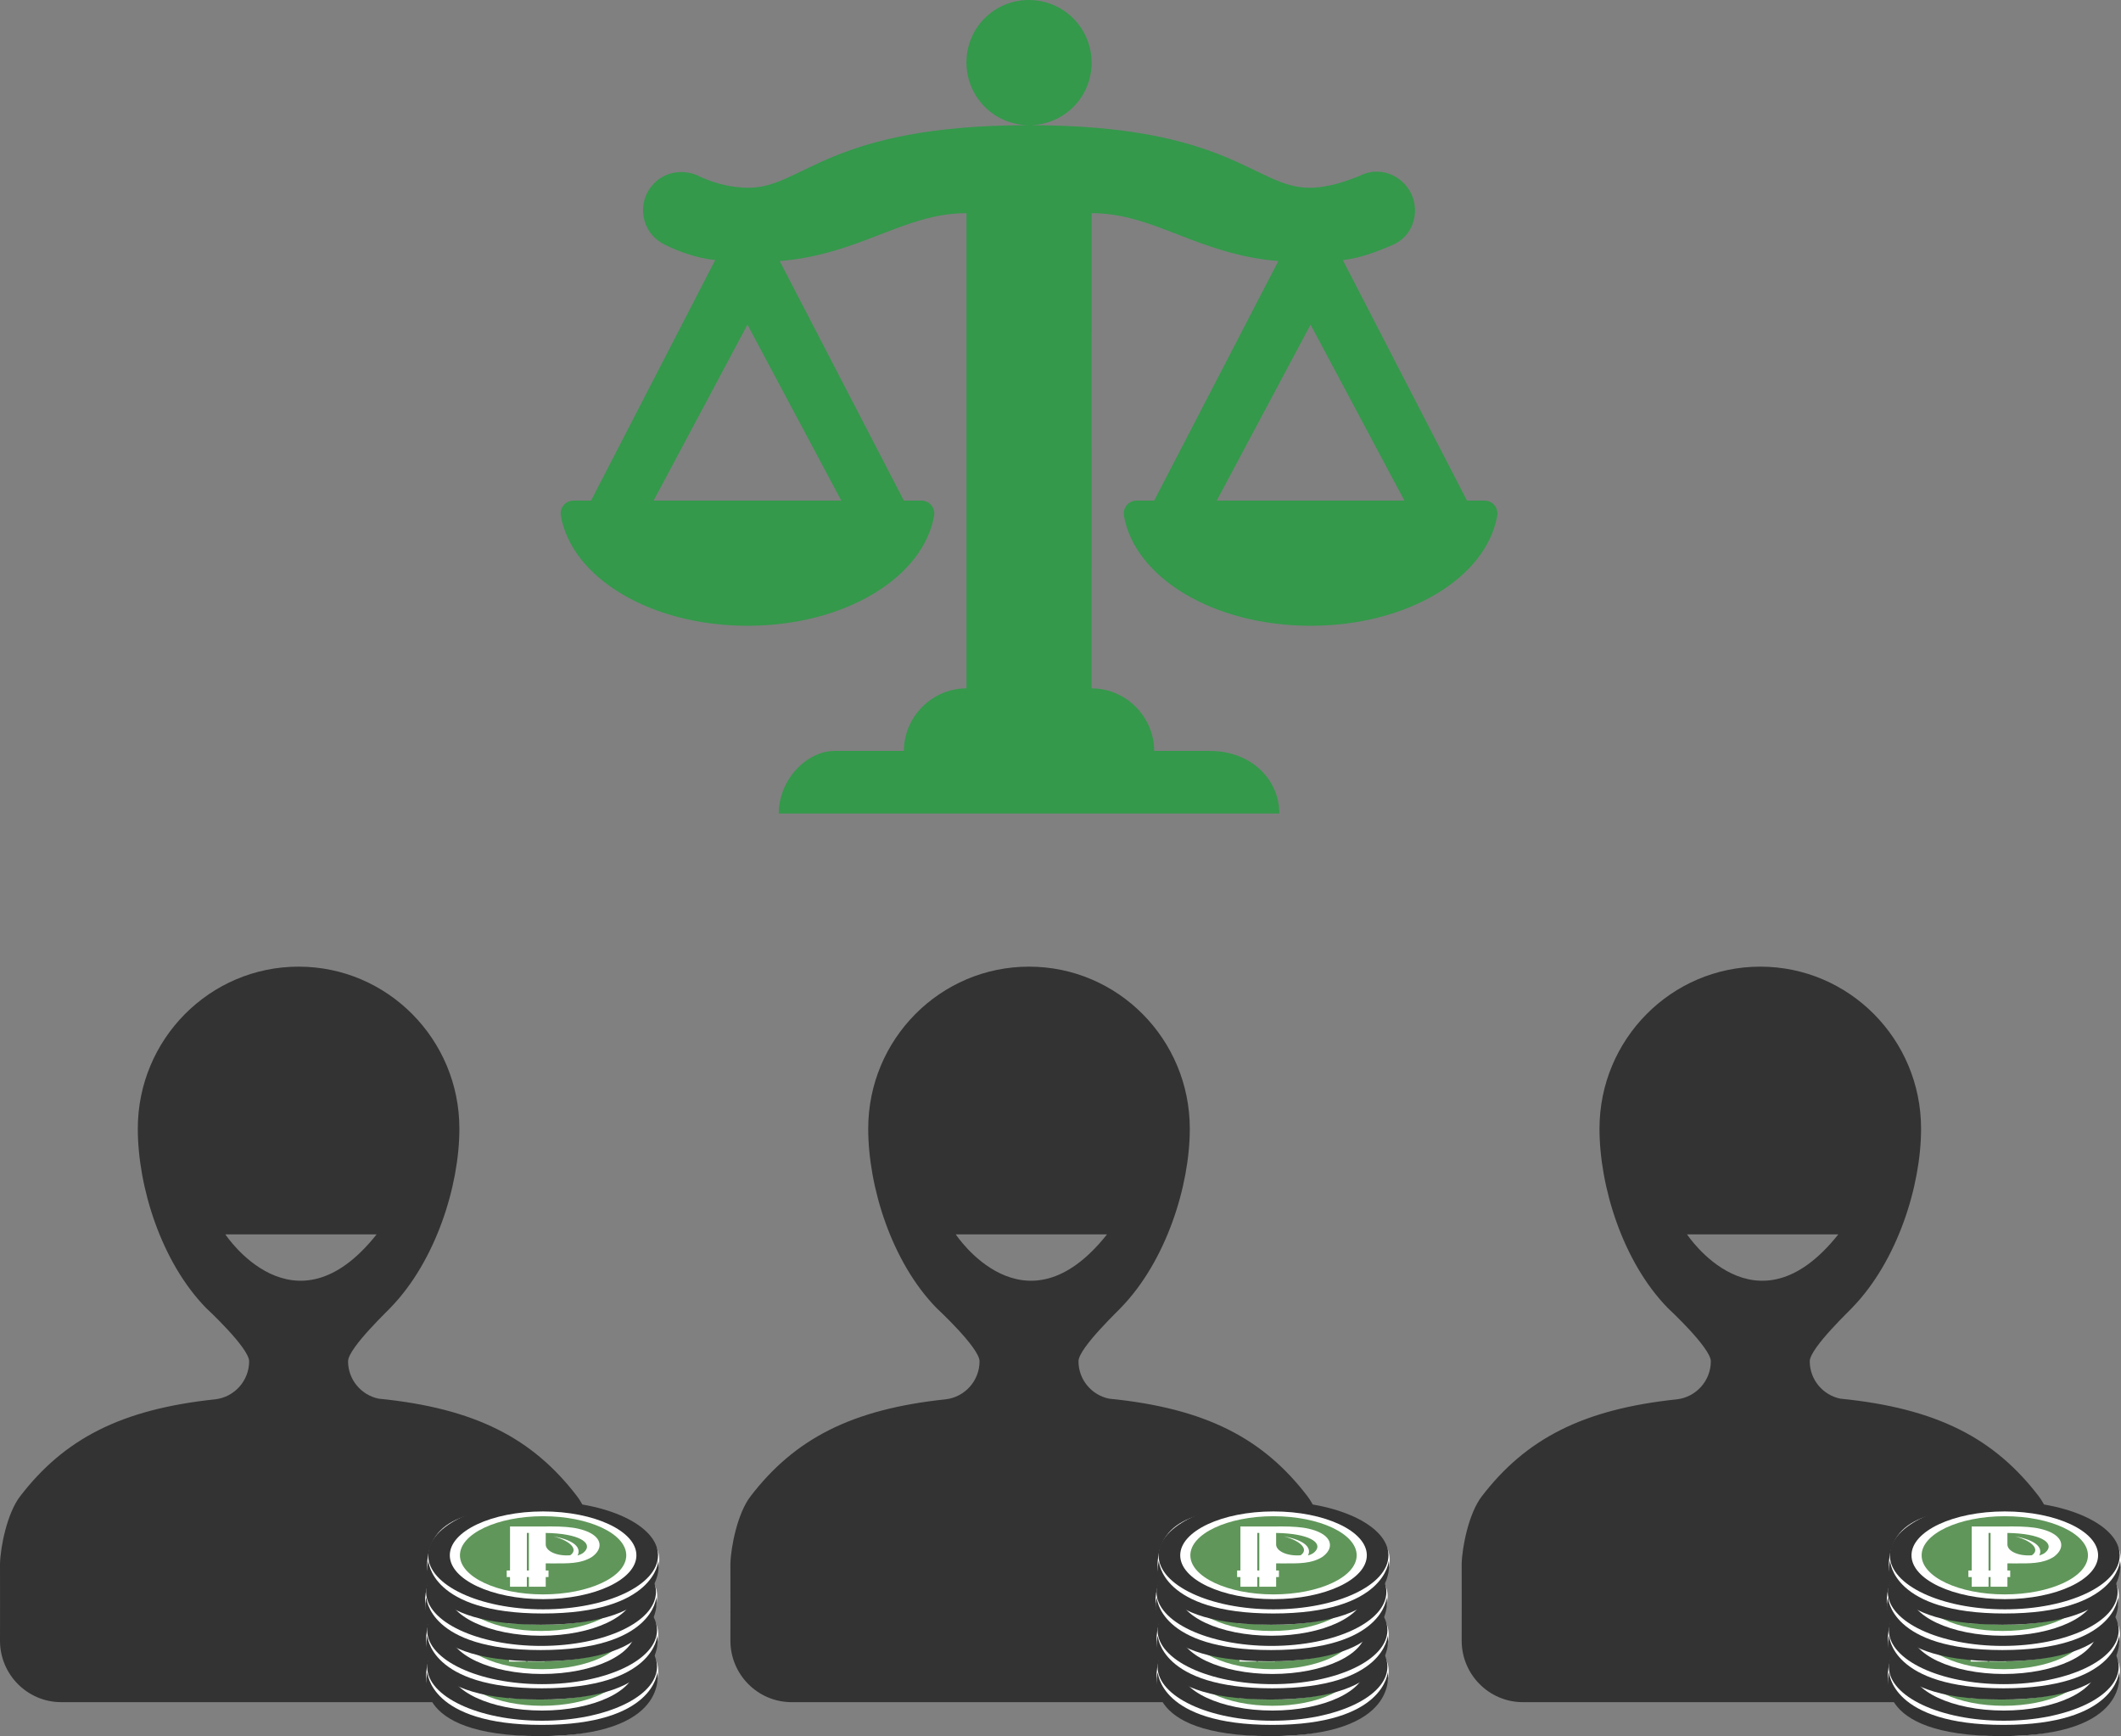 <?xml version="1.0" encoding="utf-8"?>
<!-- Generator: Adobe Illustrator 16.0.0, SVG Export Plug-In . SVG Version: 6.00 Build 0)  -->
<!DOCTYPE svg PUBLIC "-//W3C//DTD SVG 1.1 Tiny//EN" "http://www.w3.org/Graphics/SVG/1.1/DTD/svg11-tiny.dtd">
<svg version="1.1" baseProfile="tiny" id="Layer_1" xmlns="http://www.w3.org/2000/svg" xmlns:xlink="http://www.w3.org/1999/xlink"
	 x="0px" y="0px" viewBox="0 0 589.482 482.464" xml:space="preserve">
<rect x="0" y="0" width="589.482" height="482.464" fill="#808080" stroke="none"/>
<g>
	<path fill="#333333" d="M165.984,434.609c-0.129-4.941-2.048-14.178-5.579-18.769c-12.341-16.134-28.261-24.472-55.154-27.153
		c-4.855-0.979-8.513-5.278-8.513-10.386c0-3.744,11.998-14.941,11.914-15.022c12.386-12.809,19.024-33.626,19.024-49.624
		c0-24.853-20.003-45.026-44.688-45.026s-44.688,20.174-44.688,45.026c0,16.085,6.471,37.028,18.982,49.838
		c0,0,11.959,11.067,11.959,14.812c0,5.408-4.083,9.918-9.362,10.558c-26.345,2.768-42.09,11.062-54.305,26.981
		C2.045,420.434,0.13,429.67,0,434.609c0.042,1.279,0,21.338,0,21.338c0,9.407,7.621,17.079,17.025,17.079H148.96
		c9.403,0,17.024-7.672,17.024-17.079C165.984,455.947,165.942,435.888,165.984,434.609z M62.631,343.026h42.045
		C81.676,372.026,62.631,343.026,62.631,343.026z"/>
	<g>
		<g>
			<path fill="#FFFFFF" d="M182.938,464.828c-0.727,11.134-13.674,17.628-31.81,17.628c-18.14,0-33.566-5.215-32.657-17.628
				c0.967-13.221,14.944-14.842,33.08-14.842S183.492,456.309,182.938,464.828z"/>
			<g>
				<path fill="#333333" d="M150.656,448.157c-17.641,0-31.942,6.72-31.942,15.017c0,8.293,14.302,15.013,31.942,15.013
					c17.64,0,31.941-6.72,31.941-15.013C182.601,454.88,168.296,448.157,150.656,448.157z M150.656,475.361
					c-14.296,0-25.928-5.462-25.928-12.188c0-6.72,11.632-12.19,25.928-12.19c14.295,0,25.928,5.468,25.928,12.19
					S164.954,475.361,150.656,475.361z"/>
				<path fill="#60965A" d="M150.656,452.306c-12.746,0-23.111,4.877-23.111,10.87c0,5.99,10.368,10.86,23.111,10.86
					s23.114-4.87,23.114-10.86C173.771,457.18,163.402,452.306,150.656,452.306z"/>
				<path id="path4934_24_" fill="#FFFFFF" d="M152.73,455.15c-0.441,0-0.889,0.003-1.345,0.009h-4.678h-5.246v12.239h-0.916v1.822
					h0.916v2.69h4.679v-2.69h0.567v2.69h4.678v-2.69h0.774v-1.822h-0.774v-1.982l2.036,0.007c4.074,0,7.645,0.141,10.73-1.751
					c1.198-0.832,1.938-1.811,2.139-2.798c0.405-2.003-1.363-4.057-5.853-5.087C158.526,455.321,155.829,455.153,152.73,455.15
					L152.73,455.15z M146.141,456.96h0.567v6.113v1.811v2.511h-0.567v-2.511v-1.811V456.96z M151.389,456.96
					c9.248,0.156,12.815,2.685,11.022,4.939c-0.504,0.631-1.045,0.973-2.18,1.33c0.045-0.087,0.096-0.183,0.129-0.273
					c0.673-1.762-0.598-3.879-6.815-5.05c4.945,1.339,6.941,3.723,4.633,5.264c-3.925,0.285-6.792-1.243-6.792-3.003v-3.207H151.389
					z"/>
				<path fill="#333333" d="M118.795,464.738c0,0-5.846,17.676,31.183,17.727c36.286,0.055,32.701-17.727,32.701-17.727
					s-0.811,14.604-32.095,14.604S118.795,464.738,118.795,464.738z"/>
			</g>
		</g>
		<g>
			<path fill="#FFFFFF" d="M182.94,454.664c-0.727,11.134-13.677,17.629-31.813,17.629c-18.14,0-33.566-5.216-32.657-17.629
				c0.967-13.221,14.944-14.842,33.08-14.842S183.492,446.148,182.94,454.664z"/>
			<g>
				<path fill="#333333" d="M150.656,437.997c-17.641,0-31.942,6.72-31.942,15.016c0,8.293,14.302,15.013,31.942,15.013
					c17.64,0,31.941-6.72,31.941-15.013C182.601,444.716,168.296,437.997,150.656,437.997z M150.656,465.197
					c-14.296,0-25.928-5.462-25.928-12.188c0-6.72,11.632-12.19,25.928-12.19c14.295,0,25.931,5.468,25.931,12.19
					S164.954,465.197,150.656,465.197z"/>
				<path fill="#60965A" d="M150.656,442.143c-12.746,0-23.111,4.876-23.111,10.869c0,5.99,10.368,10.86,23.111,10.86
					s23.114-4.87,23.114-10.86C173.771,447.019,163.402,442.143,150.656,442.143z"/>
				<path id="path4934_23_" fill="#FFFFFF" d="M152.73,444.986c-0.441,0-0.889,0.004-1.345,0.01h-4.678h-5.246v12.238h-0.916v1.822
					h0.916v2.69h4.679v-2.69h0.567v2.69h4.678v-2.69h0.774v-1.822h-0.774v-1.981l2.036,0.006c4.074,0,7.645,0.141,10.73-1.751
					c1.195-0.831,1.938-1.811,2.136-2.798c0.408-2.003-1.36-4.057-5.85-5.087C158.526,445.158,155.829,444.99,152.73,444.986
					L152.73,444.986z M146.141,446.796h0.567v6.114v1.811v2.51h-0.567v-2.51v-1.811V446.796z M151.389,446.796
					c9.248,0.156,12.815,2.685,11.022,4.939c-0.508,0.631-1.045,0.973-2.18,1.33c0.045-0.087,0.093-0.183,0.129-0.272
					c0.673-1.763-0.598-3.88-6.815-5.051c4.945,1.339,6.938,3.724,4.633,5.264c-3.925,0.285-6.792-1.243-6.792-3.003v-3.207H151.389
					z"/>
				<path fill="#333333" d="M118.795,454.574c0,0-5.846,17.676,31.183,17.728c36.286,0.054,32.698-17.728,32.698-17.728
					s-0.808,14.604-32.092,14.604S118.795,454.574,118.795,454.574z"/>
			</g>
		</g>
		<g>
			<path fill="#FFFFFF" d="M182.646,444.035c-0.727,11.134-13.677,17.628-31.813,17.628c-18.139,0-33.566-5.216-32.656-17.628
				c0.967-13.221,14.944-14.842,33.08-14.842S183.201,435.516,182.646,444.035z"/>
			<g>
				<path fill="#333333" d="M150.365,427.367c-17.641,0-31.942,6.72-31.942,15.017c0,8.293,14.302,15.013,31.942,15.013
					c17.64,0,31.941-6.72,31.941-15.013C182.307,434.086,168.002,427.367,150.365,427.367z M150.365,454.568
					c-14.296,0-25.928-5.462-25.928-12.188c0-6.72,11.632-12.191,25.928-12.191c14.295,0,25.93,5.468,25.93,12.191
					C176.292,449.103,164.66,454.568,150.365,454.568z"/>
				<path fill="#60965A" d="M150.365,431.513c-12.746,0-23.111,4.877-23.111,10.87c0,5.99,10.368,10.86,23.111,10.86
					c12.742,0,23.113-4.87,23.113-10.86C173.476,436.39,163.107,431.513,150.365,431.513z"/>
				<path id="path4934_22_" fill="#FFFFFF" d="M152.439,434.357c-0.441,0-0.889,0.003-1.345,0.009h-4.679h-5.245v12.239h-0.916
					v1.822h0.916v2.69h4.678v-2.69h0.567v2.69h4.679v-2.69h0.774v-1.822h-0.774v-1.982l2.035,0.007
					c4.075,0,7.645,0.141,10.731-1.751c1.195-0.832,1.937-1.811,2.135-2.799c0.408-2.002-1.36-4.056-5.849-5.086
					C158.231,434.528,155.535,434.36,152.439,434.357L152.439,434.357z M145.846,436.167h0.567v6.113v1.811v2.511h-0.567v-2.511
					v-1.811V436.167z M151.095,436.167c9.248,0.156,12.814,2.685,11.022,4.939c-0.508,0.631-1.045,0.973-2.18,1.33
					c0.045-0.087,0.093-0.183,0.129-0.273c0.673-1.763-0.598-3.879-6.816-5.05c4.945,1.339,6.939,3.723,4.634,5.264
					c-3.925,0.285-6.792-1.243-6.792-3.003v-3.207H151.095z"/>
				<path fill="#333333" d="M118.501,443.945c0,0-5.846,17.676,31.183,17.727c36.286,0.055,32.698-17.727,32.698-17.727
					s-0.808,14.604-32.092,14.604S118.501,443.945,118.501,443.945z"/>
			</g>
		</g>
		<g>
			<path fill="#FFFFFF" d="M183.226,433.874c-0.727,11.134-13.677,17.628-31.813,17.628c-18.139,0-33.566-5.215-32.656-17.628
				c0.967-13.221,14.943-14.842,33.079-14.842S183.777,425.355,183.226,433.874z"/>
			<g>
				<path fill="#333333" d="M150.941,417.204c-17.641,0-31.938,6.72-31.938,15.016c0,8.293,14.301,15.013,31.938,15.013
					c17.644,0,31.944-6.72,31.944-15.013C182.883,423.923,168.582,417.204,150.941,417.204z M150.941,444.404
					c-14.296,0-25.928-5.462-25.928-12.188c0-6.72,11.632-12.19,25.928-12.19c14.298,0,25.934,5.468,25.934,12.19
					C176.869,438.939,165.236,444.404,150.941,444.404z"/>
				<path fill="#60965A" d="M150.941,421.353c-12.743,0-23.111,4.876-23.111,10.869c0,5.99,10.368,10.86,23.111,10.86
					c12.746,0,23.114-4.87,23.114-10.86C174.056,426.226,163.688,421.353,150.941,421.353z"/>
				<path id="path4934_21_" fill="#FFFFFF" d="M153.016,424.193c-0.438,0-0.889,0.003-1.342,0.01h-4.681h-5.246v12.238h-0.916v1.822
					h0.916v2.69h4.679v-2.69h0.567v2.69h4.681v-2.69h0.774v-1.822h-0.774v-1.981l2.036,0.006c4.074,0,7.645,0.141,10.731-1.751
					c1.194-0.831,1.937-1.811,2.135-2.798c0.408-2.003-1.36-4.057-5.85-5.087C158.812,424.368,156.111,424.196,153.016,424.193
					L153.016,424.193z M146.426,426.003h0.567v6.113v1.811v2.511h-0.567v-2.511v-1.811V426.003z M151.674,426.003
					c9.245,0.156,12.815,2.685,11.022,4.939c-0.507,0.631-1.045,0.973-2.18,1.33c0.045-0.087,0.093-0.183,0.129-0.273
					c0.673-1.762-0.598-3.879-6.815-5.05c4.942,1.339,6.938,3.724,4.633,5.264c-3.925,0.285-6.792-1.243-6.792-3.003v-3.207H151.674
					z"/>
				<path fill="#333333" d="M119.081,433.781c0,0-5.847,17.676,31.182,17.728c36.286,0.054,32.698-17.728,32.698-17.728
					s-0.808,14.604-32.092,14.604S119.081,433.781,119.081,433.781z"/>
			</g>
		</g>
	</g>
</g>
<g>
	<path fill="#333333" d="M368.985,434.609c-0.129-4.941-2.049-14.178-5.58-18.769c-12.34-16.134-28.26-24.472-55.154-27.153
		c-4.855-0.979-8.512-5.278-8.512-10.386c0-3.744,11.998-14.941,11.914-15.022c12.385-12.809,19.023-33.626,19.023-49.624
		c0-24.853-20.002-45.026-44.687-45.026c-24.685,0-44.688,20.174-44.688,45.026c0,16.085,6.471,37.028,18.982,49.838
		c0,0,11.959,11.067,11.959,14.812c0,5.408-4.083,9.918-9.362,10.558c-26.345,2.768-42.09,11.062-54.305,26.981
		c-3.531,4.591-5.446,13.827-5.576,18.766c0.042,1.279,0,21.338,0,21.338c0,9.407,7.621,17.079,17.025,17.079h131.934
		c9.404,0,17.025-7.672,17.025-17.079C368.985,455.947,368.942,435.888,368.985,434.609z M265.631,343.026h42.045
		C284.676,372.026,265.631,343.026,265.631,343.026z"/>
	<g>
		<g>
			<path fill="#FFFFFF" d="M385.938,464.828c-0.727,11.134-13.674,17.628-31.811,17.628c-18.139,0-33.566-5.215-32.656-17.628
				c0.967-13.221,14.943-14.842,33.08-14.842C372.686,449.986,386.493,456.309,385.938,464.828z"/>
			<g>
				<path fill="#333333" d="M353.657,448.157c-17.641,0-31.943,6.72-31.943,15.017c0,8.293,14.303,15.013,31.943,15.013
					c17.639,0,31.941-6.72,31.941-15.013C385.6,454.88,371.295,448.157,353.657,448.157z M353.657,475.361
					c-14.297,0-25.928-5.462-25.928-12.188c0-6.72,11.631-12.19,25.928-12.19c14.295,0,25.928,5.468,25.928,12.19
					S367.954,475.361,353.657,475.361z"/>
				<path fill="#60965A" d="M353.657,452.306c-12.746,0-23.111,4.877-23.111,10.87c0,5.99,10.367,10.86,23.111,10.86
					c12.742,0,23.113-4.87,23.113-10.86C376.77,457.18,366.403,452.306,353.657,452.306z"/>
				<path id="path4934_4_" fill="#FFFFFF" d="M355.731,455.15c-0.441,0-0.889,0.003-1.346,0.009h-4.678h-5.246v12.239h-0.916v1.822
					h0.916v2.69h4.68v-2.69h0.566v2.69h4.678v-2.69h0.775v-1.822h-0.775v-1.982l2.037,0.007c4.074,0,7.645,0.141,10.73-1.751
					c1.197-0.832,1.938-1.811,2.139-2.798c0.404-2.003-1.363-4.057-5.854-5.087C361.526,455.321,358.829,455.153,355.731,455.15
					L355.731,455.15z M349.141,456.96h0.566v6.113v1.811v2.511h-0.566v-2.511v-1.811V456.96z M354.389,456.96
					c9.248,0.156,12.814,2.685,11.021,4.939c-0.504,0.631-1.045,0.973-2.18,1.33c0.045-0.087,0.096-0.183,0.129-0.273
					c0.674-1.762-0.598-3.879-6.814-5.05c4.945,1.339,6.941,3.723,4.633,5.264c-3.926,0.285-6.793-1.243-6.793-3.003v-3.207H354.389
					z"/>
				<path fill="#333333" d="M321.795,464.738c0,0-5.846,17.676,31.182,17.727c36.287,0.055,32.701-17.727,32.701-17.727
					s-0.811,14.604-32.094,14.604C322.299,479.342,321.795,464.738,321.795,464.738z"/>
			</g>
		</g>
		<g>
			<path fill="#FFFFFF" d="M385.94,454.664c-0.727,11.134-13.676,17.629-31.813,17.629c-18.139,0-33.566-5.216-32.656-17.629
				c0.967-13.221,14.943-14.842,33.08-14.842C372.686,439.822,386.493,446.148,385.94,454.664z"/>
			<g>
				<path fill="#333333" d="M353.657,437.997c-17.641,0-31.943,6.72-31.943,15.016c0,8.293,14.303,15.013,31.943,15.013
					c17.639,0,31.941-6.72,31.941-15.013C385.6,444.716,371.295,437.997,353.657,437.997z M353.657,465.197
					c-14.297,0-25.928-5.462-25.928-12.188c0-6.72,11.631-12.19,25.928-12.19c14.295,0,25.93,5.468,25.93,12.19
					S367.954,465.197,353.657,465.197z"/>
				<path fill="#60965A" d="M353.657,442.143c-12.746,0-23.111,4.876-23.111,10.869c0,5.99,10.367,10.86,23.111,10.86
					c12.742,0,23.113-4.87,23.113-10.86C376.77,447.019,366.403,442.143,353.657,442.143z"/>
				<path id="path4934_3_" fill="#FFFFFF" d="M355.731,444.986c-0.441,0-0.889,0.004-1.346,0.01h-4.678h-5.246v12.238h-0.916v1.822
					h0.916v2.69h4.68v-2.69h0.566v2.69h4.678v-2.69h0.775v-1.822h-0.775v-1.981l2.037,0.006c4.074,0,7.645,0.141,10.73-1.751
					c1.195-0.831,1.938-1.811,2.135-2.798c0.408-2.003-1.359-4.057-5.85-5.087C361.526,445.158,358.829,444.99,355.731,444.986
					L355.731,444.986z M349.141,446.796h0.566v6.114v1.811v2.51h-0.566v-2.51v-1.811V446.796z M354.389,446.796
					c9.248,0.156,12.814,2.685,11.021,4.939c-0.508,0.631-1.045,0.973-2.18,1.33c0.045-0.087,0.094-0.183,0.129-0.272
					c0.674-1.763-0.598-3.88-6.814-5.051c4.945,1.339,6.938,3.724,4.633,5.264c-3.926,0.285-6.793-1.243-6.793-3.003v-3.207H354.389
					z"/>
				<path fill="#333333" d="M321.795,454.574c0,0-5.846,17.676,31.182,17.728c36.287,0.054,32.699-17.728,32.699-17.728
					s-0.809,14.604-32.092,14.604C322.299,469.178,321.795,454.574,321.795,454.574z"/>
			</g>
		</g>
		<g>
			<path fill="#FFFFFF" d="M385.645,444.035c-0.727,11.134-13.676,17.628-31.813,17.628c-18.139,0-33.566-5.216-32.656-17.628
				c0.967-13.221,14.945-14.842,33.08-14.842C372.393,429.193,386.202,435.516,385.645,444.035z"/>
			<g>
				<path fill="#333333" d="M353.366,427.367c-17.641,0-31.943,6.72-31.943,15.017c0,8.293,14.303,15.013,31.943,15.013
					c17.639,0,31.941-6.72,31.941-15.013C385.307,434.086,371.002,427.367,353.366,427.367z M353.366,454.568
					c-14.297,0-25.928-5.462-25.928-12.188c0-6.72,11.631-12.191,25.928-12.191c14.295,0,25.93,5.468,25.93,12.191
					C379.292,449.103,367.661,454.568,353.366,454.568z"/>
				<path fill="#60965A" d="M353.366,431.513c-12.746,0-23.111,4.877-23.111,10.87c0,5.99,10.367,10.86,23.111,10.86
					c12.742,0,23.113-4.87,23.113-10.86C376.475,436.39,366.108,431.513,353.366,431.513z"/>
				<path id="path4934_2_" fill="#FFFFFF" d="M355.44,434.357c-0.441,0-0.889,0.003-1.346,0.009h-4.678h-5.246v12.239h-0.916v1.822
					h0.916v2.69h4.678v-2.69h0.568v2.69h4.678v-2.69h0.775v-1.822h-0.775v-1.982l2.035,0.007c4.076,0,7.645,0.141,10.732-1.751
					c1.195-0.832,1.936-1.811,2.135-2.799c0.408-2.002-1.361-4.056-5.85-5.086C361.231,434.528,358.536,434.36,355.44,434.357
					L355.44,434.357z M348.846,436.167h0.566v6.113v1.811v2.511h-0.566v-2.511v-1.811V436.167z M354.094,436.167
					c9.248,0.156,12.814,2.685,11.023,4.939c-0.508,0.631-1.045,0.973-2.18,1.33c0.045-0.087,0.092-0.183,0.129-0.273
					c0.672-1.763-0.598-3.879-6.816-5.05c4.945,1.339,6.939,3.723,4.633,5.264c-3.924,0.285-6.791-1.243-6.791-3.003v-3.207H354.094
					z"/>
				<path fill="#333333" d="M321.5,443.945c0,0-5.846,17.676,31.184,17.727c36.285,0.055,32.697-17.727,32.697-17.727
					s-0.807,14.604-32.092,14.604C322.006,458.549,321.5,443.945,321.5,443.945z"/>
			</g>
		</g>
		<g>
			<path fill="#FFFFFF" d="M386.225,433.874c-0.727,11.134-13.676,17.628-31.813,17.628c-18.139,0-33.566-5.215-32.656-17.628
				c0.967-13.221,14.943-14.842,33.08-14.842C372.971,419.032,386.778,425.355,386.225,433.874z"/>
			<g>
				<path fill="#333333" d="M353.942,417.204c-17.641,0-31.939,6.72-31.939,15.016c0,8.293,14.301,15.013,31.939,15.013
					c17.643,0,31.943-6.72,31.943-15.013C385.883,423.923,371.583,417.204,353.942,417.204z M353.942,444.404
					c-14.297,0-25.928-5.462-25.928-12.188c0-6.72,11.631-12.19,25.928-12.19s25.934,5.468,25.934,12.19
					C379.87,438.939,368.237,444.404,353.942,444.404z"/>
				<path fill="#60965A" d="M353.942,421.353c-12.744,0-23.111,4.876-23.111,10.869c0,5.99,10.367,10.86,23.111,10.86
					c12.746,0,23.113-4.87,23.113-10.86C377.055,426.226,366.688,421.353,353.942,421.353z"/>
				<path id="path4934_1_" fill="#FFFFFF" d="M356.016,424.193c-0.438,0-0.889,0.003-1.342,0.01h-4.682h-5.246v12.238h-0.916v1.822
					h0.916v2.69h4.68v-2.69h0.566v2.69h4.682v-2.69h0.773v-1.822h-0.773v-1.981l2.035,0.006c4.074,0,7.645,0.141,10.732-1.751
					c1.193-0.831,1.936-1.811,2.135-2.798c0.408-2.003-1.361-4.057-5.85-5.087C361.811,424.368,359.112,424.196,356.016,424.193
					L356.016,424.193z M349.426,426.003h0.566v6.113v1.811v2.511h-0.566v-2.511v-1.811V426.003z M354.674,426.003
					c9.244,0.156,12.814,2.685,11.021,4.939c-0.506,0.631-1.045,0.973-2.18,1.33c0.045-0.087,0.094-0.183,0.129-0.273
					c0.674-1.762-0.598-3.879-6.814-5.05c4.941,1.339,6.938,3.724,4.633,5.264c-3.926,0.285-6.793-1.243-6.793-3.003v-3.207H354.674
					z"/>
				<path fill="#333333" d="M322.081,433.781c0,0-5.846,17.676,31.182,17.728c36.287,0.054,32.699-17.728,32.699-17.728
					s-0.809,14.604-32.092,14.604C322.584,448.385,322.081,433.781,322.081,433.781z"/>
			</g>
		</g>
	</g>
</g>
<g>
	<path fill="#333333" d="M572.226,434.609c-0.129-4.941-2.049-14.178-5.58-18.769c-12.34-16.134-28.26-24.472-55.154-27.153
		c-4.855-0.979-8.512-5.278-8.512-10.386c0-3.744,11.998-14.941,11.914-15.022c12.385-12.809,19.023-33.626,19.023-49.624
		c0-24.853-20.002-45.026-44.687-45.026c-24.686,0-44.688,20.174-44.688,45.026c0,16.085,6.471,37.028,18.982,49.838
		c0,0,11.959,11.067,11.959,14.812c0,5.408-4.084,9.918-9.363,10.558c-26.344,2.768-42.09,11.062-54.305,26.981
		c-3.531,4.591-5.445,13.827-5.576,18.766c0.043,1.279,0,21.338,0,21.338c0,9.407,7.621,17.079,17.025,17.079h131.935
		c9.404,0,17.025-7.672,17.025-17.079C572.226,455.947,572.183,435.888,572.226,434.609z M468.872,343.026h42.046
		C487.917,372.026,468.872,343.026,468.872,343.026z"/>
	<g>
		<g>
			<path fill="#FFFFFF" d="M589.179,464.828c-0.727,11.134-13.674,17.628-31.811,17.628c-18.139,0-33.566-5.215-32.656-17.628
				c0.967-13.221,14.943-14.842,33.08-14.842C575.927,449.986,589.734,456.309,589.179,464.828z"/>
			<g>
				<path fill="#333333" d="M556.898,448.157c-17.641,0-31.943,6.72-31.943,15.017c0,8.293,14.303,15.013,31.943,15.013
					c17.639,0,31.941-6.72,31.941-15.013C588.841,454.88,574.537,448.157,556.898,448.157z M556.898,475.361
					c-14.297,0-25.928-5.462-25.928-12.188c0-6.72,11.631-12.19,25.928-12.19c14.295,0,25.928,5.468,25.928,12.19
					S571.195,475.361,556.898,475.361z"/>
				<path fill="#60965A" d="M556.898,452.306c-12.746,0-23.111,4.877-23.111,10.87c0,5.99,10.367,10.86,23.111,10.86
					c12.742,0,23.113-4.87,23.113-10.86C580.011,457.18,569.644,452.306,556.898,452.306z"/>
				<path id="path4934_8_" fill="#FFFFFF" d="M558.972,455.15c-0.441,0-0.889,0.003-1.346,0.009h-4.678h-5.246v12.239h-0.916v1.822
					h0.916v2.69h4.68v-2.69h0.566v2.69h4.678v-2.69h0.775v-1.822h-0.775v-1.982l2.037,0.007c4.074,0,7.645,0.141,10.73-1.751
					c1.197-0.832,1.938-1.811,2.139-2.798c0.404-2.003-1.363-4.057-5.854-5.087C564.767,455.321,562.07,455.153,558.972,455.15
					L558.972,455.15z M552.382,456.96h0.566v6.113v1.811v2.511h-0.566v-2.511v-1.811V456.96z M557.63,456.96
					c9.248,0.156,12.814,2.685,11.021,4.939c-0.504,0.631-1.045,0.973-2.18,1.33c0.045-0.087,0.096-0.183,0.129-0.273
					c0.674-1.762-0.598-3.879-6.814-5.05c4.945,1.339,6.941,3.723,4.633,5.264c-3.926,0.285-6.793-1.243-6.793-3.003v-3.207H557.63z
					"/>
				<path fill="#333333" d="M525.037,464.738c0,0-5.846,17.676,31.182,17.727c36.287,0.055,32.701-17.727,32.701-17.727
					s-0.811,14.604-32.094,14.604C525.541,479.342,525.037,464.738,525.037,464.738z"/>
			</g>
		</g>
		<g>
			<path fill="#FFFFFF" d="M589.181,454.664c-0.727,11.134-13.676,17.629-31.813,17.629c-18.139,0-33.566-5.216-32.656-17.629
				c0.967-13.221,14.943-14.842,33.08-14.842C575.927,439.822,589.734,446.148,589.181,454.664z"/>
			<g>
				<path fill="#333333" d="M556.898,437.997c-17.641,0-31.943,6.72-31.943,15.016c0,8.293,14.303,15.013,31.943,15.013
					c17.639,0,31.941-6.72,31.941-15.013C588.841,444.716,574.537,437.997,556.898,437.997z M556.898,465.197
					c-14.297,0-25.928-5.462-25.928-12.188c0-6.72,11.631-12.19,25.928-12.19c14.295,0,25.93,5.468,25.93,12.19
					S571.195,465.197,556.898,465.197z"/>
				<path fill="#60965A" d="M556.898,442.143c-12.746,0-23.111,4.876-23.111,10.869c0,5.99,10.367,10.86,23.111,10.86
					c12.742,0,23.113-4.87,23.113-10.86C580.011,447.019,569.644,442.143,556.898,442.143z"/>
				<path id="path4934_7_" fill="#FFFFFF" d="M558.972,444.986c-0.441,0-0.889,0.004-1.346,0.01h-4.678h-5.246v12.238h-0.916v1.822
					h0.916v2.69h4.68v-2.69h0.566v2.69h4.678v-2.69h0.775v-1.822h-0.775v-1.981l2.037,0.006c4.074,0,7.645,0.141,10.73-1.751
					c1.195-0.831,1.938-1.811,2.135-2.798c0.408-2.003-1.359-4.057-5.85-5.087C564.767,445.158,562.07,444.99,558.972,444.986
					L558.972,444.986z M552.382,446.796h0.566v6.114v1.811v2.51h-0.566v-2.51v-1.811V446.796z M557.63,446.796
					c9.248,0.156,12.814,2.685,11.021,4.939c-0.508,0.631-1.045,0.973-2.18,1.33c0.045-0.087,0.094-0.183,0.129-0.272
					c0.674-1.763-0.598-3.88-6.814-5.051c4.945,1.339,6.938,3.724,4.633,5.264c-3.926,0.285-6.793-1.243-6.793-3.003v-3.207H557.63z
					"/>
				<path fill="#333333" d="M525.037,454.574c0,0-5.846,17.676,31.182,17.728c36.287,0.054,32.699-17.728,32.699-17.728
					s-0.809,14.604-32.092,14.604C525.541,469.178,525.037,454.574,525.037,454.574z"/>
			</g>
		</g>
		<g>
			<path fill="#FFFFFF" d="M588.886,444.035c-0.727,11.134-13.676,17.628-31.813,17.628c-18.139,0-33.566-5.216-32.656-17.628
				c0.967-13.221,14.945-14.842,33.08-14.842C575.634,429.193,589.443,435.516,588.886,444.035z"/>
			<g>
				<path fill="#333333" d="M556.607,427.367c-17.641,0-31.943,6.72-31.943,15.017c0,8.293,14.303,15.013,31.943,15.013
					c17.639,0,31.941-6.72,31.941-15.013C588.548,434.086,574.244,427.367,556.607,427.367z M556.607,454.568
					c-14.297,0-25.928-5.462-25.928-12.188c0-6.72,11.631-12.191,25.928-12.191c14.295,0,25.93,5.468,25.93,12.191
					C582.533,449.103,570.902,454.568,556.607,454.568z"/>
				<path fill="#60965A" d="M556.607,431.513c-12.746,0-23.111,4.877-23.111,10.87c0,5.99,10.367,10.86,23.111,10.86
					c12.742,0,23.113-4.87,23.113-10.86C579.716,436.39,569.349,431.513,556.607,431.513z"/>
				<path id="path4934_6_" fill="#FFFFFF" d="M558.681,434.357c-0.441,0-0.889,0.003-1.346,0.009h-4.678h-5.246v12.239h-0.916v1.822
					h0.916v2.69h4.678v-2.69h0.568v2.69h4.678v-2.69h0.775v-1.822h-0.775v-1.982l2.035,0.007c4.076,0,7.645,0.141,10.732-1.751
					c1.195-0.832,1.936-1.811,2.135-2.799c0.408-2.002-1.361-4.056-5.85-5.086C564.472,434.528,561.777,434.36,558.681,434.357
					L558.681,434.357z M552.087,436.167h0.566v6.113v1.811v2.511h-0.566v-2.511v-1.811V436.167z M557.335,436.167
					c9.248,0.156,12.814,2.685,11.023,4.939c-0.508,0.631-1.045,0.973-2.18,1.33c0.045-0.087,0.092-0.183,0.129-0.273
					c0.672-1.763-0.598-3.879-6.816-5.05c4.945,1.339,6.939,3.723,4.633,5.264c-3.924,0.285-6.791-1.243-6.791-3.003v-3.207H557.335
					z"/>
				<path fill="#333333" d="M524.742,443.945c0,0-5.846,17.676,31.184,17.727c36.285,0.055,32.697-17.727,32.697-17.727
					s-0.807,14.604-32.092,14.604C525.248,458.549,524.742,443.945,524.742,443.945z"/>
			</g>
		</g>
		<g>
			<path fill="#FFFFFF" d="M589.466,433.874c-0.727,11.134-13.676,17.628-31.813,17.628c-18.139,0-33.566-5.215-32.656-17.628
				c0.967-13.221,14.943-14.842,33.08-14.842C576.212,419.032,590.019,425.355,589.466,433.874z"/>
			<g>
				<path fill="#333333" d="M557.183,417.204c-17.641,0-31.939,6.72-31.939,15.016c0,8.293,14.301,15.013,31.939,15.013
					c17.643,0,31.943-6.72,31.943-15.013C589.125,423.923,574.824,417.204,557.183,417.204z M557.183,444.404
					c-14.297,0-25.928-5.462-25.928-12.188c0-6.72,11.631-12.19,25.928-12.19s25.934,5.468,25.934,12.19
					C583.111,438.939,571.478,444.404,557.183,444.404z"/>
				<path fill="#60965A" d="M557.183,421.353c-12.744,0-23.111,4.876-23.111,10.869c0,5.99,10.367,10.86,23.111,10.86
					c12.746,0,23.113-4.87,23.113-10.86C580.296,426.226,569.929,421.353,557.183,421.353z"/>
				<path id="path4934_5_" fill="#FFFFFF" d="M559.257,424.193c-0.438,0-0.889,0.003-1.342,0.01h-4.682h-5.246v12.238h-0.916v1.822
					h0.916v2.69h4.68v-2.69h0.566v2.69h4.682v-2.69h0.773v-1.822h-0.773v-1.981l2.035,0.006c4.074,0,7.645,0.141,10.732-1.751
					c1.193-0.831,1.936-1.811,2.135-2.798c0.408-2.003-1.361-4.057-5.85-5.087C565.052,424.368,562.353,424.196,559.257,424.193
					L559.257,424.193z M552.667,426.003h0.566v6.113v1.811v2.511h-0.566v-2.511v-1.811V426.003z M557.916,426.003
					c9.244,0.156,12.814,2.685,11.021,4.939c-0.506,0.631-1.045,0.973-2.18,1.33c0.045-0.087,0.094-0.183,0.129-0.273
					c0.674-1.762-0.598-3.879-6.814-5.05c4.941,1.339,6.938,3.724,4.633,5.264c-3.926,0.285-6.793-1.243-6.793-3.003v-3.207H557.916
					z"/>
				<path fill="#333333" d="M525.322,433.781c0,0-5.846,17.676,31.182,17.728c36.287,0.054,32.699-17.728,32.699-17.728
					s-0.809,14.604-32.092,14.604C525.826,448.385,525.322,433.781,525.322,433.781z"/>
			</g>
		</g>
	</g>
</g>
<path fill="#34994B" d="M286.536,34.786c9.238-0.271,16.574-7.608,16.846-16.846c0.271-10.053-7.88-18.205-17.933-17.933
	c-9.238,0.271-16.574,7.608-16.846,16.846C268.332,26.906,276.483,35.058,286.536,34.786z M412.61,139.123h-4.891l-34.508-66.841
	c4.891-0.543,9.782-2.445,14.129-4.347c6.521-2.989,7.881-11.684,2.989-16.846l-0.271-0.271c-2.989-2.989-7.608-4.076-11.684-2.174
	c-3.804,1.63-9.238,3.532-14.401,3.532c-15.215,0-22.008-17.39-77.98-17.39s-62.765,17.39-77.981,17.39
	c-5.435,0-10.597-1.63-14.401-3.532c-4.076-1.63-8.695-0.815-11.684,2.174l-0.271,0.271c-4.891,5.163-3.533,13.585,2.989,16.846
	c4.347,2.174,9.238,3.804,14.129,4.347l-34.507,66.841h-4.891c-2.173,0-3.804,1.902-3.532,4.076
	c2.989,17.389,24.998,30.703,51.897,30.703s48.908-13.314,51.897-30.703c0.271-2.174-1.358-4.076-3.532-4.076h-4.891l-34.507-66.569
	c22.552-1.902,34.507-13.314,51.897-13.314v132.052c-9.51,0-17.39,7.879-17.39,17.39h-19.292c-7.608,0-15.487,7.879-15.487,17.389
	h139.117c0-9.51-7.881-17.389-19.292-17.389h-15.487c0-9.51-7.88-17.39-17.39-17.39V59.24c17.39,0,29.345,11.412,51.896,13.314
	l-34.507,66.569h-4.891c-2.174,0-3.805,1.902-3.533,4.076c2.989,17.389,24.998,30.703,51.897,30.703s48.907-13.314,51.896-30.703
	C416.415,141.025,414.784,139.123,412.61,139.123z M233.824,139.123h-52.168l26.084-48.908L233.824,139.123z M338.161,139.123
	l26.085-48.908l26.084,48.908H338.161z"/>
<g>
</g>
<g>
</g>
<g>
</g>
<g>
</g>
<g>
</g>
<g>
</g>
<g>
</g>
<g>
</g>
<g>
</g>
<g>
</g>
<g>
</g>
<g>
</g>
<g>
</g>
<g>
</g>
<g>
</g>
</svg>
